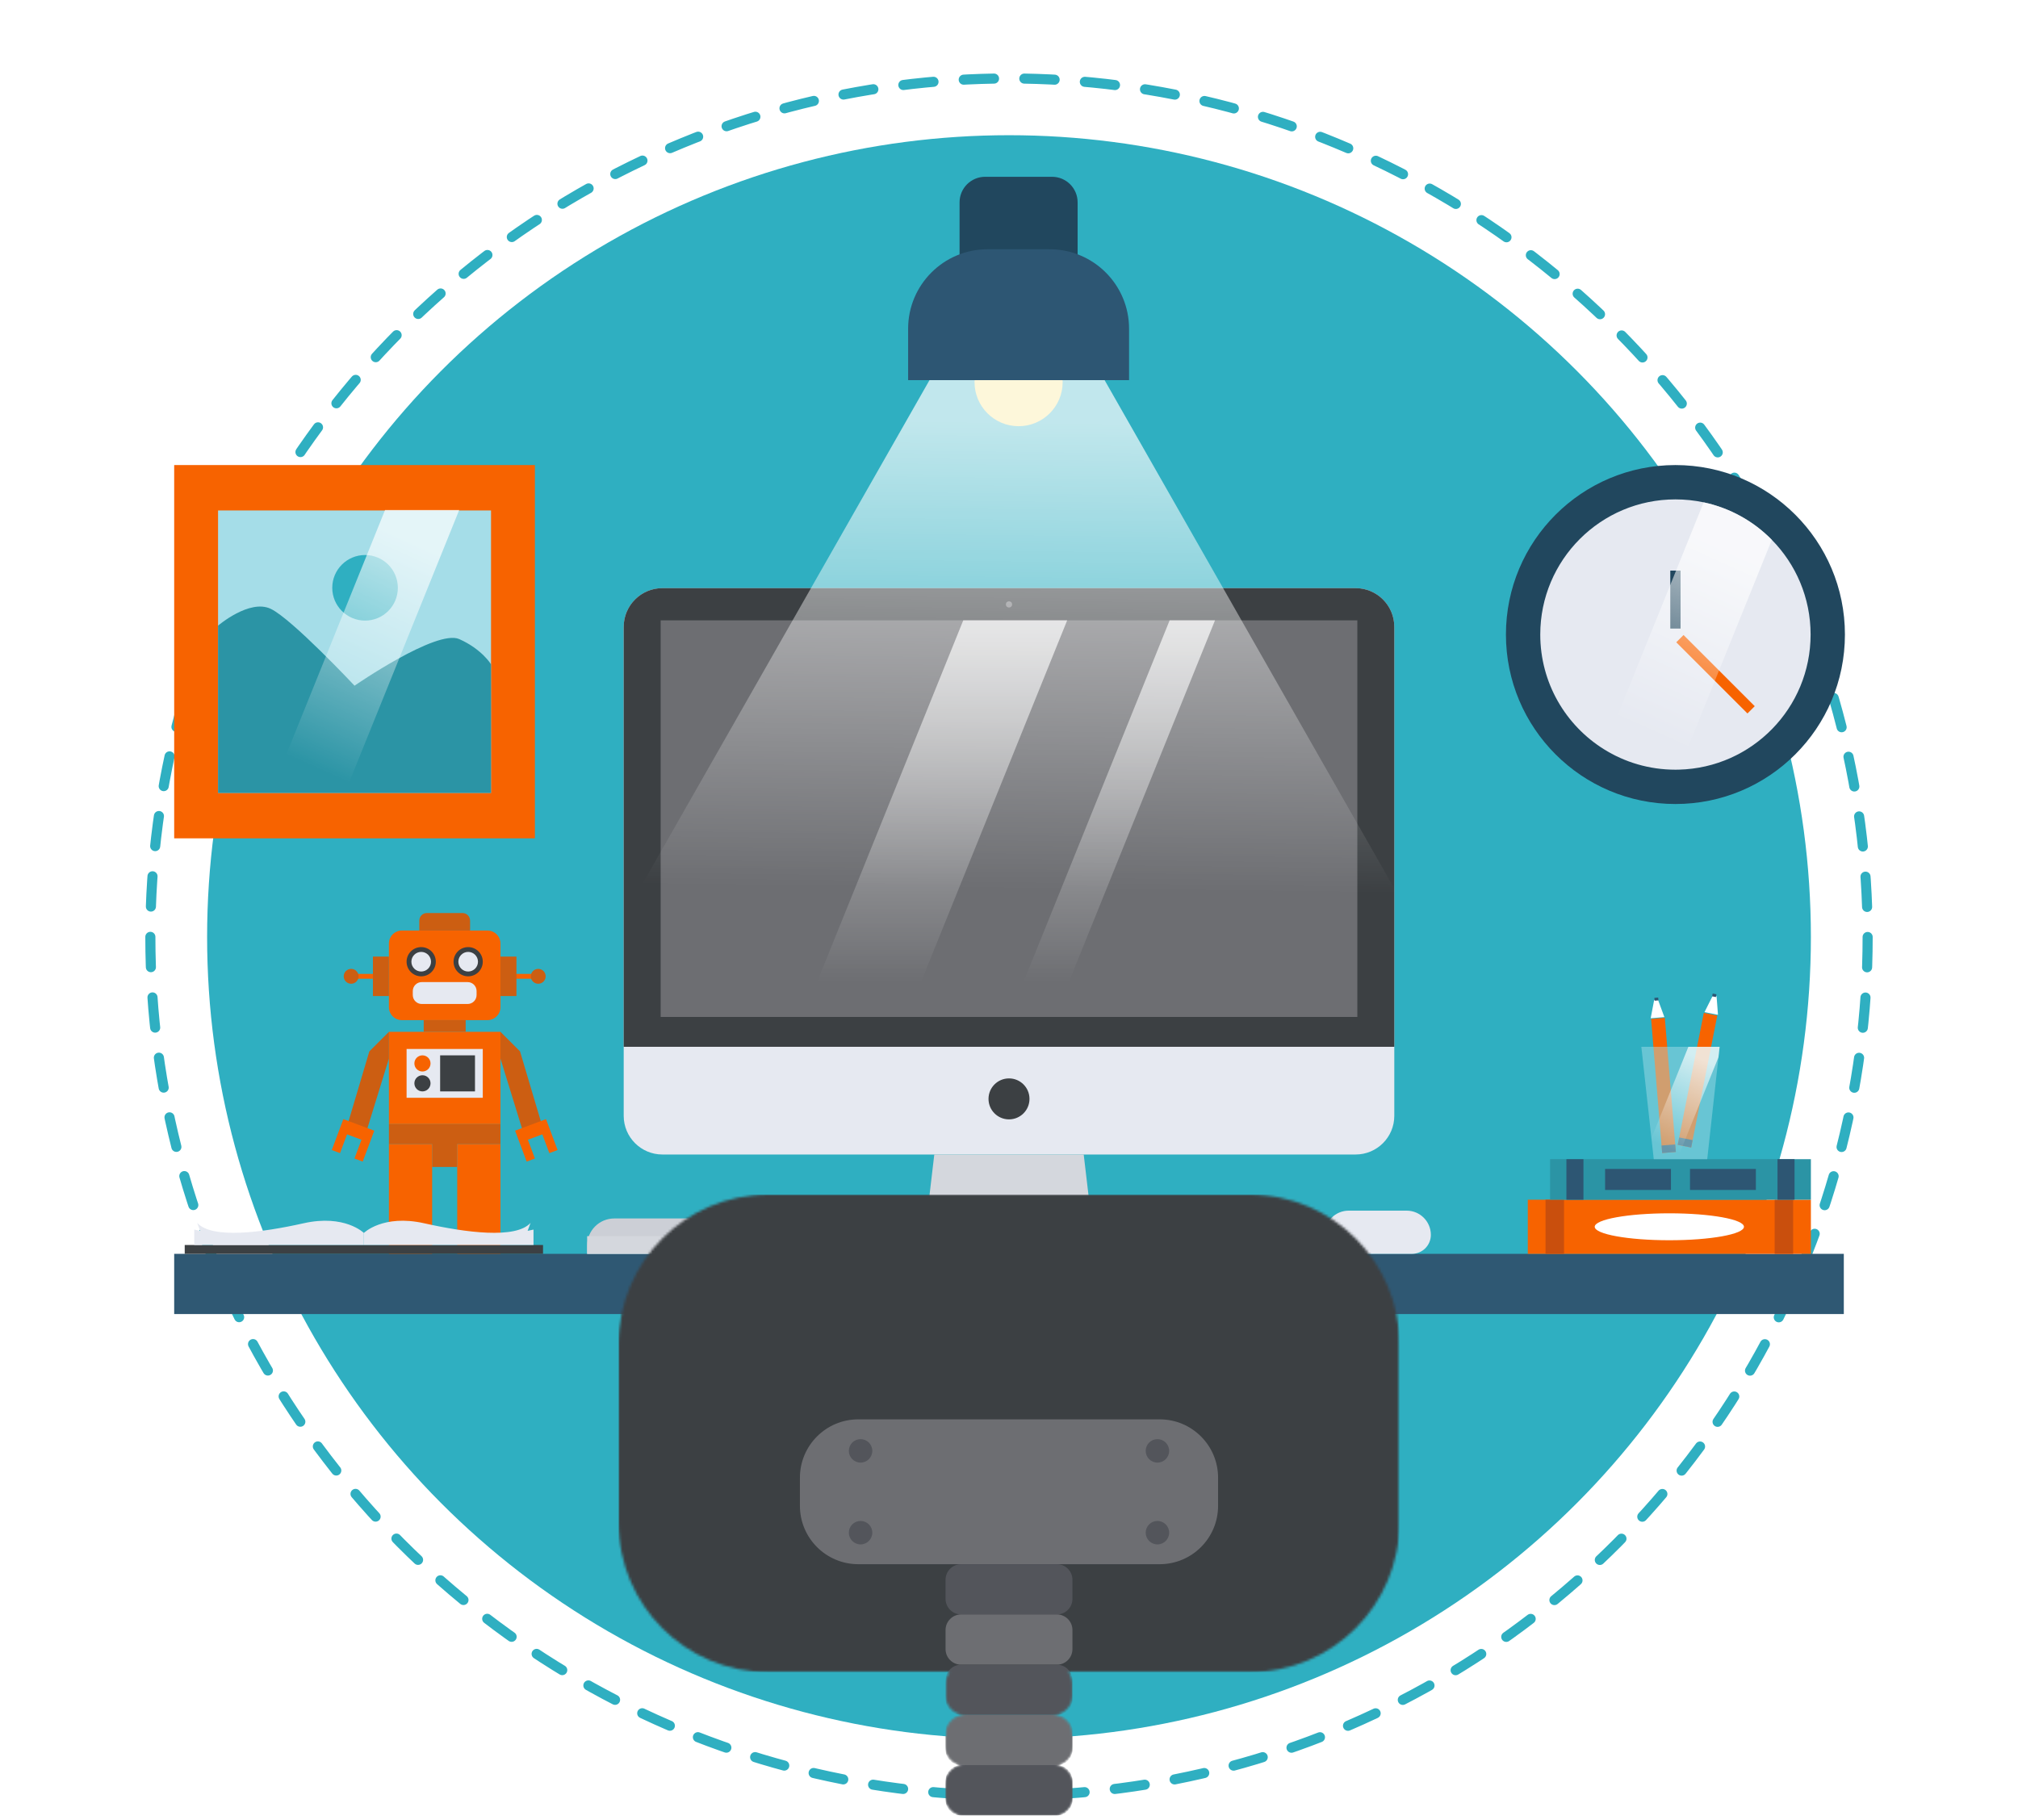 <svg xml:space="preserve" style="max-height: 500px" viewBox="0 0 800 721.6" y="0px" x="0px" xmlns:xlink="http://www.w3.org/1999/xlink" xmlns="http://www.w3.org/2000/svg" version="1.1" width="800" height="721.6">
<g id="Background">
	<rect height="800" width="800" style="fill:#FFFFFF;"/>
</g>
<g id="Designed_by_freepik">
	<g>
		<g>
			<path d="M278.409,769.665v-0.281c-0.38,0.434-0.754,0.79-1.124,1.061c-0.369,0.275-0.77,0.481-1.202,0.622&#10;&#9;&#9;&#9;&#9;c-0.431,0.145-0.902,0.213-1.413,0.213c-0.677,0-1.304-0.143-1.88-0.428c-0.576-0.288-1.075-0.696-1.496-1.229&#10;&#9;&#9;&#9;&#9;c-0.422-0.53-0.741-1.154-0.958-1.874c-0.217-0.718-0.326-1.495-0.326-2.33c0-1.768,0.432-3.146,1.295-4.134&#10;&#9;&#9;&#9;&#9;c0.863-0.986,1.999-1.48,3.408-1.48c0.814,0,1.501,0.141,2.06,0.42c0.56,0.279,1.105,0.711,1.637,1.288v-4.172&#10;&#9;&#9;&#9;&#9;c0-0.581,0.115-1.018,0.347-1.316c0.23-0.296,0.56-0.445,0.989-0.445c0.428,0,0.757,0.136,0.989,0.409&#10;&#9;&#9;&#9;&#9;c0.232,0.275,0.347,0.675,0.347,1.208v12.47c0,0.539-0.123,0.941-0.373,1.212c-0.249,0.268-0.569,0.403-0.963,0.403&#10;&#9;&#9;&#9;&#9;c-0.387,0-0.706-0.138-0.958-0.417C278.535,770.581,278.409,770.183,278.409,769.665z M272.847,765.512&#10;&#9;&#9;&#9;&#9;c0,0.767,0.119,1.418,0.357,1.957c0.238,0.539,0.564,0.944,0.979,1.216c0.415,0.273,0.867,0.411,1.357,0.411&#10;&#9;&#9;&#9;&#9;c0.497,0,0.951-0.13,1.362-0.39c0.411-0.258,0.739-0.656,0.983-1.19c0.245-0.534,0.367-1.206,0.367-2.004&#10;&#9;&#9;&#9;&#9;c0-0.754-0.122-1.401-0.367-1.945c-0.245-0.541-0.576-0.954-0.994-1.242c-0.418-0.285-0.875-0.428-1.372-0.428&#10;&#9;&#9;&#9;&#9;c-0.518,0-0.98,0.147-1.388,0.439c-0.407,0.294-0.723,0.713-0.947,1.263C272.959,764.149,272.847,764.786,272.847,765.512z" style="fill:#2FAFC1;"/>
			<path d="M290.877,766.228h-5.53c0.007,0.641,0.136,1.208,0.389,1.697c0.251,0.49,0.587,0.861,1.004,1.107&#10;&#9;&#9;&#9;&#9;c0.418,0.249,0.879,0.373,1.383,0.373c0.338,0,0.647-0.038,0.927-0.117c0.28-0.081,0.551-0.204,0.814-0.375&#10;&#9;&#9;&#9;&#9;c0.263-0.168,0.504-0.349,0.725-0.543c0.22-0.194,0.506-0.458,0.859-0.788c0.145-0.124,0.352-0.188,0.622-0.188&#10;&#9;&#9;&#9;&#9;c0.29,0,0.524,0.081,0.703,0.241c0.18,0.16,0.27,0.381,0.27,0.673c0,0.255-0.101,0.552-0.3,0.895&#10;&#9;&#9;&#9;&#9;c-0.202,0.343-0.504,0.671-0.907,0.984c-0.405,0.315-0.911,0.575-1.523,0.782c-0.61,0.209-1.313,0.311-2.107,0.311&#10;&#9;&#9;&#9;&#9;c-1.815,0-3.228-0.518-4.236-1.553c-1.008-1.035-1.512-2.441-1.512-4.215c0-0.837,0.124-1.612,0.372-2.326&#10;&#9;&#9;&#9;&#9;c0.249-0.716,0.612-1.327,1.087-1.838c0.477-0.511,1.063-0.903,1.761-1.176c0.697-0.273,1.471-0.409,2.32-0.409&#10;&#9;&#9;&#9;&#9;c1.104,0,2.052,0.232,2.841,0.699c0.792,0.466,1.384,1.069,1.777,1.806c0.392,0.739,0.59,1.493,0.59,2.258&#10;&#9;&#9;&#9;&#9;c0,0.714-0.204,1.173-0.611,1.384C292.19,766.121,291.616,766.228,290.877,766.228z M285.347,764.622h5.127&#10;&#9;&#9;&#9;&#9;c-0.068-0.967-0.331-1.691-0.782-2.17c-0.453-0.481-1.047-0.72-1.786-0.72c-0.704,0-1.283,0.243-1.735,0.728&#10;&#9;&#9;&#9;&#9;C285.718,762.948,285.444,763.668,285.347,764.622z" style="fill:#2FAFC1;"/>
			<path d="M303.76,767.582c0,0.779-0.189,1.448-0.57,2.004c-0.379,0.556-0.94,0.977-1.683,1.265&#10;&#9;&#9;&#9;&#9;c-0.742,0.285-1.645,0.428-2.708,0.428c-1.015,0-1.885-0.156-2.61-0.466c-0.725-0.309-1.26-0.698-1.605-1.163&#10;&#9;&#9;&#9;&#9;c-0.346-0.469-0.518-0.935-0.518-1.406c0-0.311,0.11-0.575,0.332-0.797c0.22-0.219,0.5-0.33,0.839-0.33&#10;&#9;&#9;&#9;&#9;c0.296,0,0.523,0.072,0.683,0.217c0.159,0.145,0.311,0.349,0.455,0.609c0.29,0.507,0.638,0.88,1.042,1.131&#10;&#9;&#9;&#9;&#9;c0.404,0.247,0.954,0.373,1.652,0.373c0.566,0,1.03-0.128,1.393-0.379c0.362-0.253,0.543-0.541,0.543-0.865&#10;&#9;&#9;&#9;&#9;c0-0.498-0.187-0.858-0.564-1.086c-0.376-0.228-0.996-0.447-1.859-0.654c-0.973-0.241-1.766-0.496-2.377-0.763&#10;&#9;&#9;&#9;&#9;c-0.611-0.264-1.099-0.615-1.465-1.05c-0.366-0.435-0.549-0.971-0.549-1.606c0-0.564,0.169-1.101,0.507-1.606&#10;&#9;&#9;&#9;&#9;c0.339-0.503,0.837-0.905,1.498-1.205c0.658-0.3,1.454-0.451,2.386-0.451c0.732,0,1.39,0.077,1.973,0.23&#10;&#9;&#9;&#9;&#9;c0.584,0.149,1.072,0.356,1.461,0.611c0.39,0.253,0.687,0.537,0.89,0.848c0.203,0.311,0.305,0.613,0.305,0.912&#10;&#9;&#9;&#9;&#9;c0,0.324-0.109,0.59-0.325,0.799c-0.217,0.204-0.526,0.311-0.928,0.311c-0.29,0-0.537-0.083-0.74-0.251&#10;&#9;&#9;&#9;&#9;c-0.203-0.164-0.437-0.413-0.699-0.743c-0.214-0.277-0.465-0.498-0.756-0.664c-0.29-0.166-0.684-0.247-1.181-0.247&#10;&#9;&#9;&#9;&#9;c-0.511,0-0.935,0.107-1.273,0.326c-0.338,0.217-0.508,0.488-0.508,0.812c0,0.298,0.124,0.541,0.372,0.73&#10;&#9;&#9;&#9;&#9;c0.249,0.192,0.584,0.349,1.006,0.473c0.421,0.124,1,0.275,1.74,0.454c0.876,0.215,1.592,0.471,2.148,0.767&#10;&#9;&#9;&#9;&#9;c0.555,0.296,0.976,0.647,1.264,1.052C303.617,766.605,303.76,767.065,303.76,767.582z" style="fill:#2FAFC1;"/>
			<path d="M306.648,758.469c-0.394,0-0.73-0.121-1.01-0.362c-0.279-0.241-0.42-0.584-0.42-1.026&#10;&#9;&#9;&#9;&#9;c0-0.4,0.143-0.728,0.43-0.988c0.286-0.26,0.62-0.39,0.999-0.39c0.366,0,0.691,0.117,0.973,0.354&#10;&#9;&#9;&#9;&#9;c0.283,0.234,0.425,0.575,0.425,1.025c0,0.437-0.139,0.775-0.415,1.02C307.356,758.346,307.028,758.469,306.648,758.469z&#10;&#9;&#9;&#9;&#9; M308.047,761.389v8.172c0,0.567-0.135,0.995-0.404,1.284c-0.27,0.29-0.611,0.435-1.025,0.435c-0.415,0-0.751-0.147-1.01-0.445&#10;&#9;&#9;&#9;&#9;c-0.259-0.296-0.388-0.722-0.388-1.274v-8.089c0-0.558,0.129-0.98,0.388-1.263c0.259-0.283,0.595-0.426,1.01-0.426&#10;&#9;&#9;&#9;&#9;c0.415,0,0.755,0.143,1.025,0.426C307.912,760.492,308.047,760.886,308.047,761.389z" style="fill:#2FAFC1;"/>
			<path d="M320.433,761.856v8.212c0,0.939-0.101,1.748-0.302,2.426c-0.199,0.675-0.52,1.235-0.963,1.676&#10;&#9;&#9;&#9;&#9;c-0.442,0.441-1.02,0.771-1.734,0.984c-0.715,0.215-1.604,0.322-2.667,0.322c-0.973,0-1.843-0.136-2.61-0.409&#10;&#9;&#9;&#9;&#9;c-0.766-0.275-1.355-0.626-1.771-1.056c-0.414-0.432-0.622-0.875-0.622-1.331c0-0.345,0.118-0.628,0.353-0.843&#10;&#9;&#9;&#9;&#9;c0.234-0.219,0.518-0.328,0.849-0.328c0.414,0,0.777,0.183,1.088,0.549c0.151,0.185,0.308,0.375,0.471,0.564&#10;&#9;&#9;&#9;&#9;c0.162,0.192,0.343,0.354,0.539,0.488c0.197,0.134,0.433,0.234,0.709,0.3c0.276,0.064,0.595,0.098,0.953,0.098&#10;&#9;&#9;&#9;&#9;c0.732,0,1.3-0.102,1.704-0.307c0.404-0.202,0.687-0.488,0.849-0.854c0.162-0.364,0.257-0.756,0.285-1.176&#10;&#9;&#9;&#9;&#9;c0.028-0.417,0.048-1.088,0.062-2.015c-0.435,0.609-0.936,1.071-1.507,1.389c-0.569,0.317-1.248,0.477-2.034,0.477&#10;&#9;&#9;&#9;&#9;c-0.946,0-1.773-0.243-2.481-0.726c-0.707-0.483-1.251-1.159-1.63-2.03c-0.38-0.871-0.569-1.874-0.569-3.014&#10;&#9;&#9;&#9;&#9;c0-0.848,0.115-1.616,0.346-2.298c0.232-0.686,0.562-1.261,0.989-1.732c0.428-0.469,0.922-0.822,1.481-1.061&#10;&#9;&#9;&#9;&#9;c0.559-0.238,1.173-0.358,1.844-0.358c0.8,0,1.495,0.156,2.082,0.46c0.586,0.309,1.133,0.79,1.636,1.446v-0.383&#10;&#9;&#9;&#9;&#9;c0-0.49,0.12-0.869,0.362-1.139c0.242-0.268,0.553-0.405,0.933-0.405c0.545,0,0.907,0.179,1.087,0.534&#10;&#9;&#9;&#9;&#9;C320.343,760.673,320.433,761.187,320.433,761.856z M312.241,765.44c0,1.146,0.25,2.013,0.75,2.598&#10;&#9;&#9;&#9;&#9;c0.501,0.588,1.148,0.882,1.942,0.882c0.469,0,0.913-0.128,1.33-0.379c0.419-0.251,0.758-0.633,1.021-1.139&#10;&#9;&#9;&#9;&#9;c0.261-0.507,0.393-1.122,0.393-1.849c0-1.152-0.254-2.051-0.761-2.692c-0.508-0.641-1.176-0.963-2.005-0.963&#10;&#9;&#9;&#9;&#9;c-0.808,0-1.455,0.307-1.941,0.922C312.483,763.434,312.241,764.307,312.241,765.44z" style="fill:#2FAFC1;"/>
			<path d="M324.926,761.349v0.341c0.496-0.656,1.04-1.137,1.631-1.444c0.591-0.307,1.268-0.462,2.035-0.462&#10;&#9;&#9;&#9;&#9;c0.746,0,1.412,0.164,1.999,0.488c0.586,0.326,1.026,0.784,1.315,1.376c0.187,0.347,0.308,0.72,0.363,1.12&#10;&#9;&#9;&#9;&#9;c0.055,0.4,0.084,0.912,0.084,1.534v5.26c0,0.567-0.13,0.995-0.389,1.284c-0.259,0.29-0.595,0.435-1.01,0.435&#10;&#9;&#9;&#9;&#9;c-0.422,0-0.763-0.147-1.025-0.445c-0.263-0.296-0.393-0.722-0.393-1.274v-4.713c0-0.931-0.13-1.644-0.389-2.138&#10;&#9;&#9;&#9;&#9;c-0.259-0.492-0.775-0.741-1.549-0.741c-0.503,0-0.963,0.151-1.377,0.452c-0.414,0.3-0.718,0.713-0.911,1.237&#10;&#9;&#9;&#9;&#9;c-0.138,0.422-0.207,1.208-0.207,2.362v3.542c0,0.573-0.133,1.003-0.398,1.291c-0.266,0.285-0.609,0.428-1.03,0.428&#10;&#9;&#9;&#9;&#9;c-0.408,0-0.742-0.147-1.005-0.445c-0.262-0.296-0.393-0.722-0.393-1.274v-8.172c0-0.539,0.117-0.941,0.352-1.208&#10;&#9;&#9;&#9;&#9;c0.235-0.264,0.556-0.398,0.963-0.398c0.249,0,0.474,0.06,0.675,0.177c0.199,0.119,0.36,0.294,0.481,0.528&#10;&#9;&#9;&#9;&#9;C324.866,760.722,324.926,761.01,324.926,761.349z" style="fill:#2FAFC1;"/>
			<path d="M342.127,766.228h-5.53c0.008,0.641,0.136,1.208,0.389,1.697c0.252,0.49,0.586,0.861,1.005,1.107&#10;&#9;&#9;&#9;&#9;c0.416,0.249,0.878,0.373,1.382,0.373c0.339,0,0.647-0.038,0.928-0.117c0.279-0.081,0.549-0.204,0.813-0.375&#10;&#9;&#9;&#9;&#9;c0.261-0.168,0.503-0.349,0.725-0.543c0.22-0.194,0.506-0.458,0.859-0.788c0.145-0.124,0.352-0.188,0.621-0.188&#10;&#9;&#9;&#9;&#9;c0.29,0,0.525,0.081,0.704,0.241c0.179,0.16,0.269,0.381,0.269,0.673c0,0.255-0.099,0.552-0.3,0.895&#10;&#9;&#9;&#9;&#9;c-0.201,0.343-0.503,0.671-0.907,0.984c-0.404,0.315-0.91,0.575-1.522,0.782c-0.611,0.209-1.314,0.311-2.108,0.311&#10;&#9;&#9;&#9;&#9;c-1.815,0-3.227-0.518-4.236-1.553c-1.007-1.035-1.512-2.441-1.512-4.215c0-0.837,0.125-1.612,0.373-2.326&#10;&#9;&#9;&#9;&#9;c0.249-0.716,0.612-1.327,1.088-1.838c0.476-0.511,1.063-0.903,1.76-1.176c0.697-0.273,1.471-0.409,2.32-0.409&#10;&#9;&#9;&#9;&#9;c1.104,0,2.051,0.232,2.842,0.699c0.791,0.466,1.383,1.069,1.777,1.806c0.393,0.739,0.59,1.493,0.59,2.258&#10;&#9;&#9;&#9;&#9;c0,0.714-0.203,1.173-0.611,1.384C343.44,766.121,342.867,766.228,342.127,766.228z M336.597,764.622h5.126&#10;&#9;&#9;&#9;&#9;c-0.069-0.967-0.33-1.691-0.782-2.17c-0.452-0.481-1.048-0.72-1.786-0.72c-0.705,0-1.284,0.243-1.736,0.728&#10;&#9;&#9;&#9;&#9;C336.967,762.948,336.694,763.668,336.597,764.622z" style="fill:#2FAFC1;"/>
			<path d="M353.653,769.665v-0.281c-0.38,0.434-0.754,0.79-1.123,1.061c-0.37,0.275-0.769,0.481-1.201,0.622&#10;&#9;&#9;&#9;&#9;c-0.431,0.145-0.902,0.213-1.413,0.213c-0.678,0-1.304-0.143-1.88-0.428c-0.577-0.288-1.076-0.696-1.497-1.229&#10;&#9;&#9;&#9;&#9;c-0.422-0.53-0.741-1.154-0.958-1.874c-0.218-0.718-0.326-1.495-0.326-2.33c0-1.768,0.431-3.146,1.294-4.134&#10;&#9;&#9;&#9;&#9;c0.863-0.986,1.999-1.48,3.408-1.48c0.815,0,1.502,0.141,2.061,0.42c0.559,0.279,1.105,0.711,1.636,1.288v-4.172&#10;&#9;&#9;&#9;&#9;c0-0.581,0.116-1.018,0.348-1.316c0.231-0.296,0.561-0.445,0.989-0.445c0.428,0,0.757,0.136,0.989,0.409&#10;&#9;&#9;&#9;&#9;c0.231,0.275,0.347,0.675,0.347,1.208v12.47c0,0.539-0.124,0.941-0.373,1.212c-0.249,0.268-0.569,0.403-0.963,0.403&#10;&#9;&#9;&#9;&#9;c-0.387,0-0.706-0.138-0.958-0.417C353.779,770.581,353.653,770.183,353.653,769.665z M348.092,765.512&#10;&#9;&#9;&#9;&#9;c0,0.767,0.118,1.418,0.357,1.957c0.238,0.539,0.564,0.944,0.98,1.216c0.414,0.273,0.866,0.411,1.356,0.411&#10;&#9;&#9;&#9;&#9;c0.498,0,0.952-0.13,1.362-0.39c0.411-0.258,0.74-0.656,0.984-1.19c0.246-0.534,0.368-1.206,0.368-2.004&#10;&#9;&#9;&#9;&#9;c0-0.754-0.122-1.401-0.368-1.945c-0.244-0.541-0.576-0.954-0.994-1.242c-0.419-0.285-0.875-0.428-1.373-0.428&#10;&#9;&#9;&#9;&#9;c-0.517,0-0.98,0.147-1.388,0.439c-0.407,0.294-0.723,0.713-0.948,1.263C348.203,764.149,348.092,764.786,348.092,765.512z" style="fill:#2FAFC1;"/>
			<path d="M365.209,757.196v4.317c0.531-0.552,1.073-0.975,1.626-1.267c0.552-0.294,1.236-0.441,2.051-0.441&#10;&#9;&#9;&#9;&#9;c0.939,0,1.762,0.224,2.471,0.667c0.706,0.447,1.255,1.093,1.646,1.938c0.39,0.846,0.586,1.849,0.586,3.009&#10;&#9;&#9;&#9;&#9;c0,0.856-0.109,1.64-0.326,2.355c-0.218,0.716-0.534,1.335-0.948,1.859c-0.415,0.524-0.917,0.931-1.507,1.218&#10;&#9;&#9;&#9;&#9;c-0.591,0.285-1.242,0.428-1.953,0.428c-0.435,0-0.845-0.051-1.227-0.156c-0.384-0.102-0.71-0.238-0.979-0.409&#10;&#9;&#9;&#9;&#9;c-0.268-0.168-0.498-0.343-0.688-0.522c-0.19-0.179-0.441-0.449-0.751-0.809v0.281c0,0.53-0.128,0.933-0.383,1.207&#10;&#9;&#9;&#9;&#9;c-0.254,0.273-0.579,0.407-0.973,0.407c-0.4,0-0.72-0.134-0.958-0.407c-0.238-0.275-0.357-0.677-0.357-1.207v-12.346&#10;&#9;&#9;&#9;&#9;c0-0.573,0.115-1.007,0.346-1.299c0.232-0.294,0.555-0.441,0.969-0.441c0.436,0,0.77,0.141,1.005,0.42&#10;&#9;&#9;&#9;&#9;C365.092,756.28,365.209,756.676,365.209,757.196z M365.344,765.595c0,1.124,0.257,1.989,0.771,2.592&#10;&#9;&#9;&#9;&#9;c0.514,0.605,1.19,0.909,2.025,0.909c0.711,0,1.324-0.309,1.838-0.928c0.514-0.618,0.771-1.504,0.771-2.656&#10;&#9;&#9;&#9;&#9;c0-0.745-0.106-1.389-0.32-1.927c-0.215-0.539-0.518-0.954-0.911-1.248c-0.394-0.292-0.853-0.439-1.378-0.439&#10;&#9;&#9;&#9;&#9;c-0.538,0-1.019,0.147-1.44,0.439c-0.421,0.294-0.752,0.718-0.995,1.274C365.465,764.166,365.344,764.829,365.344,765.595z" style="fill:#2FAFC1;"/>
			<path d="M377.254,771.633l0.259-0.633l-3.48-8.762c-0.214-0.503-0.322-0.871-0.322-1.099&#10;&#9;&#9;&#9;&#9;c0-0.241,0.063-0.464,0.187-0.671c0.125-0.209,0.295-0.375,0.512-0.498c0.218-0.126,0.444-0.187,0.679-0.187&#10;&#9;&#9;&#9;&#9;c0.407,0,0.714,0.13,0.922,0.39c0.208,0.258,0.39,0.628,0.548,1.112l2.393,6.96l2.268-6.472c0.179-0.524,0.341-0.935,0.487-1.233&#10;&#9;&#9;&#9;&#9;c0.145-0.296,0.298-0.496,0.46-0.599c0.162-0.104,0.392-0.158,0.689-0.158c0.215,0,0.419,0.057,0.616,0.172&#10;&#9;&#9;&#9;&#9;c0.197,0.113,0.348,0.266,0.455,0.46c0.107,0.194,0.161,0.396,0.161,0.611c-0.029,0.13-0.072,0.318-0.135,0.56&#10;&#9;&#9;&#9;&#9;c-0.063,0.241-0.138,0.488-0.227,0.735l-3.687,9.652c-0.318,0.85-0.629,1.514-0.933,1.998c-0.304,0.484-0.705,0.856-1.206,1.114&#10;&#9;&#9;&#9;&#9;c-0.501,0.26-1.176,0.39-2.025,0.39c-0.828,0-1.45-0.089-1.863-0.268c-0.416-0.181-0.622-0.509-0.622-0.986&#10;&#9;&#9;&#9;&#9;c0-0.324,0.098-0.575,0.296-0.75c0.196-0.177,0.488-0.266,0.874-0.266c0.152,0,0.301,0.021,0.446,0.064&#10;&#9;&#9;&#9;&#9;c0.18,0.041,0.335,0.062,0.465,0.062c0.324,0,0.58-0.047,0.767-0.145c0.186-0.096,0.353-0.264,0.502-0.503&#10;&#9;&#9;&#9;&#9;C376.889,772.447,377.061,772.095,377.254,771.633z" style="fill:#2FAFC1;"/>
		</g>
		<g>
			<path d="M418.213,760.028h0.675v-0.848c0-0.888,0.109-1.589,0.334-2.113&#10;&#9;&#9;&#9;&#9;c0.221-0.522,0.605-0.901,1.142-1.139c0.535-0.236,1.267-0.356,2.198-0.356c1.657,0,2.479,0.4,2.479,1.214&#10;&#9;&#9;&#9;&#9;c0,0.26-0.087,0.486-0.262,0.671c-0.168,0.185-0.375,0.279-0.609,0.279c-0.109,0-0.303-0.019-0.575-0.064&#10;&#9;&#9;&#9;&#9;c-0.258-0.036-0.492-0.062-0.679-0.062c-0.509,0-0.835,0.153-0.986,0.454c-0.138,0.3-0.213,0.728-0.213,1.291v0.673h0.69&#10;&#9;&#9;&#9;&#9;c1.08,0,1.614,0.324,1.614,0.978c0,0.456-0.138,0.752-0.428,0.877c-0.285,0.124-0.679,0.185-1.186,0.185h-0.69v7.492&#10;&#9;&#9;&#9;&#9;c0,0.558-0.132,0.982-0.403,1.274c-0.264,0.298-0.605,0.443-1.029,0.443c-0.4,0-0.73-0.145-1.001-0.443&#10;&#9;&#9;&#9;&#9;c-0.266-0.292-0.396-0.716-0.396-1.274v-7.492h-0.78c-0.424,0-0.743-0.092-0.973-0.285c-0.228-0.185-0.343-0.434-0.343-0.739&#10;&#9;&#9;&#9;&#9;C416.793,760.365,417.266,760.028,418.213,760.028" style="fill:#2FAFC1;"/>
			<path d="M427.471,767.197v2.364c0,0.571-0.145,1.003-0.409,1.286c-0.268,0.29-0.609,0.43-1.022,0.43&#10;&#9;&#9;&#9;&#9;c-0.415,0-0.75-0.143-1.01-0.437c-0.258-0.287-0.394-0.716-0.394-1.28v-7.876c0-1.272,0.458-1.906,1.376-1.906&#10;&#9;&#9;&#9;&#9;c0.473,0,0.809,0.147,1.018,0.445c0.207,0.298,0.322,0.735,0.345,1.316c0.336-0.581,0.681-1.018,1.035-1.316&#10;&#9;&#9;&#9;&#9;c0.362-0.298,0.831-0.445,1.427-0.445c0.598,0,1.169,0.147,1.729,0.445c0.562,0.298,0.841,0.694,0.841,1.182&#10;&#9;&#9;&#9;&#9;c0,0.343-0.121,0.632-0.356,0.852c-0.241,0.228-0.496,0.341-0.771,0.341c-0.109,0-0.36-0.068-0.754-0.196&#10;&#9;&#9;&#9;&#9;c-0.398-0.123-0.752-0.19-1.05-0.19c-0.415,0-0.756,0.113-1.016,0.326c-0.264,0.224-0.471,0.541-0.615,0.967&#10;&#9;&#9;&#9;&#9;c-0.141,0.43-0.239,0.944-0.298,1.531C427.495,765.627,427.471,766.349,427.471,767.197" style="fill:#2FAFC1;"/>
			<path d="M440.469,766.224h-5.533c0.011,0.641,0.136,1.212,0.388,1.7c0.256,0.488,0.588,0.858,1.007,1.109&#10;&#9;&#9;&#9;&#9;c0.42,0.247,0.877,0.371,1.384,0.371c0.339,0,0.645-0.036,0.926-0.122c0.277-0.077,0.549-0.202,0.811-0.373&#10;&#9;&#9;&#9;&#9;c0.264-0.166,0.503-0.347,0.724-0.545c0.222-0.19,0.509-0.454,0.863-0.784c0.147-0.124,0.354-0.19,0.62-0.19&#10;&#9;&#9;&#9;&#9;c0.292,0,0.524,0.081,0.707,0.243c0.181,0.16,0.266,0.381,0.266,0.673c0,0.256-0.098,0.554-0.292,0.892&#10;&#9;&#9;&#9;&#9;c-0.204,0.347-0.505,0.673-0.911,0.988c-0.409,0.311-0.916,0.575-1.525,0.779c-0.609,0.206-1.314,0.311-2.106,0.311&#10;&#9;&#9;&#9;&#9;c-1.821,0-3.231-0.515-4.238-1.55c-1.007-1.037-1.516-2.445-1.516-4.217c0-0.837,0.128-1.612,0.379-2.328&#10;&#9;&#9;&#9;&#9;c0.245-0.718,0.607-1.327,1.088-1.84c0.475-0.513,1.059-0.903,1.759-1.176c0.694-0.273,1.467-0.409,2.319-0.409&#10;&#9;&#9;&#9;&#9;c1.103,0,2.051,0.234,2.843,0.705c0.788,0.46,1.389,1.065,1.776,1.804c0.394,0.741,0.59,1.491,0.59,2.262&#10;&#9;&#9;&#9;&#9;c0,0.707-0.205,1.167-0.611,1.38C441.781,766.119,441.208,766.224,440.469,766.224 M434.936,764.616h5.126&#10;&#9;&#9;&#9;&#9;c-0.068-0.965-0.324-1.689-0.777-2.166c-0.456-0.481-1.046-0.72-1.789-0.72c-0.705,0-1.284,0.241-1.736,0.731&#10;&#9;&#9;&#9;&#9;C435.309,762.946,435.032,763.664,434.936,764.616" style="fill:#2FAFC1;"/>
			<path d="M452.232,766.224h-5.531c0.006,0.641,0.136,1.212,0.385,1.7c0.253,0.488,0.588,0.858,1.005,1.109&#10;&#9;&#9;&#9;&#9;c0.417,0.247,0.878,0.371,1.386,0.371c0.334,0,0.645-0.036,0.92-0.122c0.283-0.077,0.552-0.202,0.818-0.373&#10;&#9;&#9;&#9;&#9;c0.264-0.166,0.503-0.347,0.724-0.545c0.217-0.19,0.507-0.454,0.86-0.784c0.147-0.124,0.356-0.19,0.62-0.19&#10;&#9;&#9;&#9;&#9;c0.292,0,0.526,0.081,0.709,0.243c0.179,0.16,0.262,0.381,0.262,0.673c0,0.256-0.096,0.554-0.298,0.892&#10;&#9;&#9;&#9;&#9;c-0.194,0.347-0.496,0.673-0.905,0.988c-0.405,0.311-0.916,0.575-1.523,0.779c-0.607,0.206-1.316,0.311-2.109,0.311&#10;&#9;&#9;&#9;&#9;c-1.819,0-3.227-0.515-4.238-1.55c-1.007-1.037-1.514-2.445-1.514-4.217c0-0.837,0.126-1.612,0.379-2.328&#10;&#9;&#9;&#9;&#9;c0.247-0.718,0.609-1.327,1.086-1.84c0.475-0.513,1.061-0.903,1.759-1.176c0.696-0.273,1.474-0.409,2.321-0.409&#10;&#9;&#9;&#9;&#9;c1.101,0,2.049,0.234,2.849,0.705c0.786,0.46,1.38,1.065,1.768,1.804c0.392,0.741,0.594,1.491,0.594,2.262&#10;&#9;&#9;&#9;&#9;c0,0.707-0.209,1.167-0.611,1.38C453.541,766.119,452.968,766.224,452.232,766.224 M446.701,764.616h5.126&#10;&#9;&#9;&#9;&#9;c-0.07-0.965-0.332-1.689-0.779-2.166c-0.46-0.481-1.05-0.72-1.791-0.72c-0.705,0-1.282,0.241-1.738,0.731&#10;&#9;&#9;&#9;&#9;C447.069,762.946,446.792,763.664,446.701,764.616" style="fill:#2FAFC1;"/>
			<path d="M458.425,761.37v0.339c0.53-0.656,1.084-1.137,1.663-1.444c0.564-0.311,1.218-0.466,1.942-0.466&#10;&#9;&#9;&#9;&#9;c0.867,0,1.674,0.228,2.407,0.673c0.733,0.451,1.308,1.107,1.733,1.97c0.424,0.867,0.639,1.887,0.639,3.069&#10;&#9;&#9;&#9;&#9;c0,0.867-0.124,1.67-0.366,2.4c-0.245,0.728-0.586,1.338-1.014,1.832c-0.428,0.49-0.933,0.873-1.514,1.139&#10;&#9;&#9;&#9;&#9;c-0.592,0.264-1.212,0.396-1.885,0.396c-0.805,0-1.487-0.162-2.034-0.488c-0.547-0.318-1.071-0.799-1.572-1.423v4.245&#10;&#9;&#9;&#9;&#9;c0,1.237-0.454,1.863-1.357,1.863c-0.535,0-0.882-0.16-1.059-0.479c-0.166-0.326-0.256-0.788-0.256-1.408v-12.206&#10;&#9;&#9;&#9;&#9;c0-0.539,0.117-0.937,0.349-1.208c0.234-0.26,0.558-0.396,0.965-0.396c0.402,0,0.726,0.136,0.977,0.407&#10;&#9;&#9;&#9;&#9;C458.301,760.463,458.425,760.852,458.425,761.37 M463.969,765.478c0-0.748-0.115-1.389-0.343-1.923&#10;&#9;&#9;&#9;&#9;c-0.228-0.537-0.543-0.946-0.944-1.229c-0.4-0.288-0.854-0.432-1.344-0.432c-0.779,0-1.438,0.309-1.972,0.92&#10;&#9;&#9;&#9;&#9;c-0.537,0.618-0.807,1.521-0.807,2.718c0,1.12,0.266,2,0.803,2.624c0.53,0.626,1.184,0.937,1.976,0.937&#10;&#9;&#9;&#9;&#9;c0.466,0,0.905-0.138,1.306-0.407c0.405-0.275,0.724-0.684,0.963-1.229C463.847,766.909,463.969,766.249,463.969,765.478" style="fill:#2FAFC1;"/>
			<path d="M469.657,758.463c-0.396,0-0.73-0.126-1.007-0.366c-0.283-0.243-0.422-0.579-0.422-1.02&#10;&#9;&#9;&#9;&#9;c0-0.403,0.143-0.73,0.432-0.992c0.285-0.255,0.618-0.388,0.997-0.388c0.371,0,0.692,0.115,0.973,0.347&#10;&#9;&#9;&#9;&#9;c0.283,0.239,0.426,0.584,0.426,1.033c0,0.435-0.138,0.775-0.411,1.02C470.368,758.337,470.04,758.463,469.657,758.463&#10;&#9;&#9;&#9;&#9; M471.056,761.383v8.18c0,0.562-0.134,0.99-0.402,1.278c-0.273,0.294-0.611,0.437-1.027,0.437c-0.415,0-0.748-0.145-1.012-0.443&#10;&#9;&#9;&#9;&#9;c-0.255-0.3-0.388-0.724-0.388-1.271v-8.099c0-0.556,0.132-0.975,0.388-1.259c0.264-0.287,0.596-0.426,1.012-0.426&#10;&#9;&#9;&#9;&#9;c0.415,0,0.754,0.138,1.027,0.426C470.922,760.488,471.056,760.884,471.056,761.383" style="fill:#2FAFC1;"/>
			<path d="M480.172,769.987l-2.49-4.106l-1.536,1.448v2.253c0,0.543-0.145,0.961-0.432,1.252&#10;&#9;&#9;&#9;&#9;c-0.281,0.298-0.618,0.443-0.988,0.443c-0.434,0-0.779-0.143-1.026-0.437c-0.247-0.287-0.375-0.716-0.375-1.28v-12.063&#10;&#9;&#9;&#9;&#9;c0-0.626,0.126-1.103,0.362-1.433c0.243-0.332,0.594-0.492,1.039-0.492c0.435,0,0.777,0.149,1.035,0.447&#10;&#9;&#9;&#9;&#9;c0.255,0.296,0.385,0.735,0.385,1.312v6.862l3.18-3.34c0.394-0.411,0.69-0.698,0.901-0.85c0.207-0.151,0.458-0.226,0.752-0.226&#10;&#9;&#9;&#9;&#9;c0.356,0,0.647,0.113,0.89,0.336c0.23,0.224,0.349,0.507,0.349,0.843c0,0.413-0.385,0.969-1.15,1.659l-1.501,1.376l2.898,4.562&#10;&#9;&#9;&#9;&#9;c0.211,0.341,0.371,0.592,0.462,0.769c0.091,0.175,0.143,0.349,0.143,0.505c0,0.449-0.126,0.801-0.373,1.063&#10;&#9;&#9;&#9;&#9;c-0.245,0.258-0.571,0.385-0.965,0.385c-0.345,0-0.616-0.087-0.801-0.279C480.747,770.811,480.489,770.472,480.172,769.987" style="fill:#2FAFC1;"/>
			<path d="M486.318,771.277c-0.428,0-0.794-0.136-1.105-0.415c-0.311-0.271-0.468-0.66-0.468-1.161&#10;&#9;&#9;&#9;&#9;c0-0.42,0.151-0.784,0.447-1.084c0.3-0.304,0.662-0.458,1.099-0.458c0.435,0,0.803,0.153,1.116,0.449&#10;&#9;&#9;&#9;&#9;c0.305,0.3,0.46,0.669,0.46,1.093c0,0.494-0.155,0.882-0.46,1.156C487.093,771.141,486.731,771.277,486.318,771.277" style="fill:#2FAFC1;"/>
			<path d="M500.383,767.778c0,0.349-0.106,0.728-0.317,1.127c-0.209,0.405-0.533,0.784-0.967,1.146&#10;&#9;&#9;&#9;&#9;c-0.43,0.362-0.971,0.656-1.629,0.875c-0.656,0.221-1.397,0.334-2.215,0.334c-1.751,0-3.116-0.511-4.098-1.527&#10;&#9;&#9;&#9;&#9;c-0.975-1.02-1.467-2.387-1.467-4.1c0-1.165,0.224-2.187,0.675-3.08c0.445-0.888,1.095-1.578,1.942-2.066&#10;&#9;&#9;&#9;&#9;c0.85-0.488,1.872-0.731,3.048-0.731c0.735,0,1.404,0.106,2.019,0.322c0.611,0.213,1.127,0.492,1.555,0.828&#10;&#9;&#9;&#9;&#9;c0.422,0.343,0.747,0.701,0.969,1.082c0.226,0.383,0.337,0.741,0.337,1.076c0,0.336-0.124,0.624-0.375,0.858&#10;&#9;&#9;&#9;&#9;c-0.256,0.234-0.562,0.354-0.914,0.354c-0.239,0-0.435-0.062-0.59-0.181c-0.158-0.121-0.332-0.315-0.522-0.59&#10;&#9;&#9;&#9;&#9;c-0.347-0.522-0.705-0.918-1.086-1.178c-0.375-0.264-0.852-0.394-1.433-0.394c-0.831,0-1.508,0.324-2.021,0.978&#10;&#9;&#9;&#9;&#9;c-0.509,0.649-0.767,1.548-0.767,2.677c0,0.532,0.068,1.024,0.2,1.469c0.128,0.443,0.317,0.824,0.566,1.137&#10;&#9;&#9;&#9;&#9;c0.251,0.313,0.549,0.552,0.901,0.714c0.354,0.168,0.743,0.247,1.161,0.247c0.569,0,1.054-0.132,1.457-0.394&#10;&#9;&#9;&#9;&#9;c0.411-0.262,0.767-0.662,1.076-1.201c0.172-0.317,0.358-0.564,0.556-0.745c0.198-0.179,0.445-0.273,0.737-0.273&#10;&#9;&#9;&#9;&#9;c0.345,0,0.632,0.134,0.856,0.396C500.266,767.201,500.383,767.482,500.383,767.778" style="fill:#2FAFC1;"/>
			<path d="M512.584,765.531c0,0.839-0.132,1.619-0.388,2.332c-0.268,0.711-0.645,1.323-1.144,1.829&#10;&#9;&#9;&#9;&#9;c-0.496,0.511-1.093,0.903-1.78,1.178c-0.697,0.27-1.472,0.409-2.332,0.409c-0.856,0-1.627-0.138-2.313-0.417&#10;&#9;&#9;&#9;&#9;c-0.679-0.271-1.276-0.669-1.772-1.18c-0.503-0.52-0.882-1.127-1.148-1.827c-0.249-0.703-0.381-1.478-0.381-2.324&#10;&#9;&#9;&#9;&#9;c0-0.858,0.134-1.642,0.39-2.353c0.264-0.713,0.643-1.322,1.133-1.825c0.492-0.503,1.084-0.89,1.778-1.167&#10;&#9;&#9;&#9;&#9;c0.703-0.271,1.472-0.407,2.313-0.407c0.856,0,1.634,0.136,2.332,0.415c0.696,0.275,1.291,0.671,1.793,1.178&#10;&#9;&#9;&#9;&#9;c0.498,0.518,0.875,1.122,1.133,1.823C512.454,763.904,512.584,764.677,512.584,765.531 M509.745,765.531&#10;&#9;&#9;&#9;&#9;c0-1.154-0.256-2.051-0.76-2.692c-0.505-0.649-1.188-0.969-2.044-0.969c-0.554,0-1.042,0.145-1.463,0.43&#10;&#9;&#9;&#9;&#9;c-0.422,0.285-0.743,0.707-0.971,1.269c-0.228,0.56-0.343,1.214-0.343,1.961c0,0.739,0.111,1.382,0.337,1.934&#10;&#9;&#9;&#9;&#9;c0.228,0.556,0.547,0.977,0.967,1.271c0.42,0.29,0.909,0.441,1.474,0.441c0.856,0,1.54-0.324,2.044-0.973&#10;&#9;&#9;&#9;&#9;C509.49,767.561,509.745,766.667,509.745,765.531" style="fill:#2FAFC1;"/>
			<path d="M523.371,765.738v3.759c0,0.596-0.132,1.037-0.403,1.338c-0.273,0.298-0.624,0.445-1.067,0.445&#10;&#9;&#9;&#9;&#9;c-0.428,0-0.777-0.147-1.037-0.445c-0.268-0.3-0.404-0.741-0.404-1.338v-4.504c0-0.714-0.023-1.267-0.07-1.663&#10;&#9;&#9;&#9;&#9;c-0.049-0.386-0.183-0.714-0.394-0.963c-0.215-0.256-0.556-0.383-1.016-0.383c-0.926,0-1.533,0.317-1.827,0.961&#10;&#9;&#9;&#9;&#9;c-0.292,0.628-0.443,1.542-0.443,2.735v3.818c0,0.586-0.134,1.031-0.394,1.333c-0.273,0.298-0.62,0.449-1.052,0.449&#10;&#9;&#9;&#9;&#9;c-0.432,0-0.782-0.151-1.054-0.449c-0.275-0.302-0.411-0.748-0.411-1.333v-8.091c0-0.533,0.121-0.937,0.366-1.212&#10;&#9;&#9;&#9;&#9;c0.249-0.279,0.573-0.415,0.969-0.415c0.39,0,0.711,0.134,0.973,0.388c0.258,0.26,0.385,0.618,0.385,1.073v0.266&#10;&#9;&#9;&#9;&#9;c0.494-0.584,1.02-1.016,1.576-1.286c0.562-0.283,1.18-0.422,1.868-0.422c0.709,0,1.32,0.143,1.829,0.426&#10;&#9;&#9;&#9;&#9;c0.511,0.283,0.931,0.713,1.265,1.282c0.479-0.575,0.99-1.005,1.538-1.286c0.545-0.281,1.148-0.422,1.812-0.422&#10;&#9;&#9;&#9;&#9;c0.769,0,1.44,0.156,2,0.458c0.556,0.302,0.973,0.741,1.25,1.303c0.241,0.515,0.36,1.318,0.36,2.417v5.52&#10;&#9;&#9;&#9;&#9;c0,0.596-0.132,1.037-0.4,1.338c-0.268,0.298-0.626,0.445-1.067,0.445c-0.43,0-0.779-0.151-1.052-0.449&#10;&#9;&#9;&#9;&#9;c-0.273-0.302-0.411-0.748-0.411-1.333v-4.756c0-0.609-0.025-1.095-0.075-1.459c-0.051-0.369-0.194-0.677-0.417-0.924&#10;&#9;&#9;&#9;&#9;c-0.232-0.247-0.579-0.375-1.039-0.375c-0.373,0-0.726,0.117-1.063,0.337c-0.334,0.215-0.596,0.519-0.786,0.886&#10;&#9;&#9;&#9;&#9;C523.478,763.683,523.371,764.528,523.371,765.738" style="fill:#2FAFC1;"/>
		</g>
		<g>
			<path d="M391.751,764.846c-0.002-0.004-0.002-0.011-0.002-0.019&#10;&#9;&#9;&#9;&#9;C391.749,764.835,391.749,764.841,391.751,764.846z" style="fill:#2FAFC1;"/>
			<path d="M391.894,765.751c0.002,0,0.002,0,0.003,0c-0.054-0.258-0.096-0.513-0.129-0.767&#10;&#9;&#9;&#9;&#9;C391.801,765.24,391.843,765.495,391.894,765.751z" style="fill:#2FAFC1;"/>
			<path d="M392.83,768.375c-0.006-0.011-0.012-0.023-0.019-0.036&#10;&#9;&#9;&#9;&#9;C392.818,768.351,392.824,768.364,392.83,768.375z" style="fill:#2FAFC1;"/>
			<path d="M392.74,768.2c-0.024-0.049-0.048-0.098-0.071-0.147&#10;&#9;&#9;&#9;&#9;C392.693,768.104,392.716,768.151,392.74,768.2z" style="fill:#2FAFC1;"/>
			<path d="M392.157,766.76c0.138,0.437,0.305,0.86,0.498,1.263c-0.197-0.411-0.36-0.835-0.495-1.263&#10;&#9;&#9;&#9;&#9;C392.16,766.76,392.158,766.76,392.157,766.76z" style="fill:#2FAFC1;"/>
			<path d="M402.697,754.012c0.546,0,0.95,0.043,1.411,0.121l0.132-0.833c0,0-1.277-0.392-2.956-0.256&#10;&#9;&#9;&#9;&#9;l-0.132-0.451c0.522-0.111,0.914-0.575,0.914-1.129c0-0.635-0.517-1.148-1.153-1.148c-0.636,0-1.151,0.513-1.151,1.148&#10;&#9;&#9;&#9;&#9;c0,0.554,0.391,1.018,0.911,1.129l0.146,0.505c-1.782,0.245-3.2,0.939-3.2,0.939l0.251,0.769&#10;&#9;&#9;&#9;&#9;c1.078-0.358,2.013-0.577,2.861-0.669C401.562,754.05,402.187,754.012,402.697,754.012z" style="fill:#2FAFC1;"/>
			<path d="M392.809,758.218l0.007-0.008c0.042-0.053,0.082-0.104,0.124-0.156l-0.341-0.245l-0.532-0.39&#10;&#9;&#9;&#9;&#9;c-0.03,0.043-0.867,0.812-1.528,2.234c-0.028-0.045-0.061-0.09-0.098-0.13c-0.198-0.217-0.475-0.328-0.827-0.322&#10;&#9;&#9;&#9;&#9;c-0.004,0-0.01,0-0.016,0c-0.218,0-0.367-0.072-0.465-0.16c0.097-0.123,0.156-0.279,0.156-0.451c0-0.4-0.327-0.728-0.73-0.728&#10;&#9;&#9;&#9;&#9;c-0.402,0-0.729,0.328-0.729,0.728c0,0.405,0.327,0.731,0.729,0.731c0.063,0,0.124-0.011,0.182-0.023&#10;&#9;&#9;&#9;&#9;c0.179,0.2,0.464,0.373,0.881,0.364c0.215-0.002,0.372,0.053,0.477,0.17c0.121,0.132,0.162,0.322,0.174,0.466&#10;&#9;&#9;&#9;&#9;c-0.001,0.002-0.001,0.004-0.003,0.004c-0.475,1.297-0.339,2.911-0.339,2.911l1.153,0.047c0.023-0.588,0.108-1.617,0.405-2.432&#10;&#9;&#9;&#9;&#9;C392.061,759.249,392.779,758.26,392.809,758.218z" style="fill:#2FAFC1;"/>
			<path d="M412.727,754.974c-0.4,0-0.728,0.326-0.728,0.73c0,0.062,0.009,0.121,0.026,0.179&#10;&#9;&#9;&#9;&#9;c-0.2,0.181-0.375,0.466-0.368,0.884c0.004,0.215-0.051,0.37-0.168,0.477c-0.092,0.081-0.209,0.126-0.322,0.153&#10;&#9;&#9;&#9;&#9;c-0.858-1.203-1.915-1.936-1.915-1.936l-0.828,0.886c0.626,0.569,1.265,1.282,1.885,2.17c0.43,0.615,0.871,1.408,1.24,2.198&#10;&#9;&#9;&#9;&#9;l1.116-0.53c0,0-0.509-1.261-1.227-2.39c0.123-0.045,0.249-0.113,0.36-0.211c0.219-0.196,0.326-0.475,0.319-0.826&#10;&#9;&#9;&#9;&#9;c-0.002-0.226,0.073-0.379,0.162-0.481c0.126,0.096,0.281,0.155,0.449,0.155c0.405,0,0.73-0.326,0.73-0.728&#10;&#9;&#9;&#9;&#9;C413.457,755.3,413.132,754.974,412.727,754.974z" style="fill:#2FAFC1;"/>
			<path d="M409.831,765.01c-1.538,0.747-4.066,1.738-7.395,2.202c-1.307,0.181-2.573,0.247-3.738,0.247&#10;&#9;&#9;&#9;&#9;c-1.516,0-2.857-0.113-3.885-0.243c-1.173-0.147-2.091-0.328-2.652-0.456c0.135,0.428,0.298,0.852,0.495,1.263&#10;&#9;&#9;&#9;&#9;c0.004,0.011,0.008,0.023,0.014,0.03c0.023,0.049,0.047,0.098,0.071,0.147c0.023,0.047,0.047,0.094,0.071,0.138&#10;&#9;&#9;&#9;&#9;c0.007,0.013,0.012,0.026,0.019,0.036c0.33,0.622,0.727,1.193,1.178,1.689c1.57,1.717,3.17,1.989,3.185,1.991l0.025,0.002&#10;&#9;&#9;&#9;&#9;l0.023,0.009c0.014,0.006,1.433,0.464,3.589,0.464c2.121,0,4.203-0.428,6.186-1.274c1.47-0.752,2.86-1.893,3.548-2.911&#10;&#9;&#9;&#9;&#9;c0.532-0.788,0.918-1.627,1.146-2.5c0.121-0.464,0.217-1.208,0.16-1.991C411.439,764.145,410.755,764.558,409.831,765.01z" style="fill:#2FAFC1;"/>
			<path d="M393.302,758.582c-0.045,0.066-0.711,1.01-1.238,2.458c-0.395,1.084-0.377,2.664-0.377,2.681&#10;&#9;&#9;&#9;&#9;v0.004c0,0.371,0.021,0.737,0.062,1.101c0,0.008,0,0.015,0.002,0.019c0.004,0.047,0.012,0.092,0.017,0.138&#10;&#9;&#9;&#9;&#9;c0.033,0.253,0.075,0.509,0.129,0.767c0.764,0.194,5.32,1.257,10.412,0.547c3.192-0.445,5.616-1.389,7.087-2.102&#10;&#9;&#9;&#9;&#9;c1.223-0.592,2.008-1.129,2.311-1.35c-0.302-1.12-1.135-2.879-1.9-3.976c-2.187-3.124-4.545-3.925-5.755-4.125&#10;&#9;&#9;&#9;&#9;c-0.463-0.074-0.832-0.119-1.356-0.119c-0.488,0-1.093,0.041-1.901,0.126c-0.81,0.083-1.714,0.296-2.761,0.65&#10;&#9;&#9;&#9;&#9;c-1.47,0.492-2.8,1.263-3.846,2.232l-0.036,0.034C393.998,757.809,393.674,758.109,393.302,758.582z M406.681,757.856&#10;&#9;&#9;&#9;&#9;c1.048,0,1.902,0.852,1.902,1.9c0,1.05-0.854,1.902-1.902,1.902s-1.9-0.852-1.9-1.902&#10;&#9;&#9;&#9;&#9;C404.781,758.708,405.633,757.856,406.681,757.856z M397.694,757.779c1.697,0,3.072,1.376,3.072,3.073&#10;&#9;&#9;&#9;&#9;c0,1.695-1.374,3.069-3.072,3.069c-1.695,0-3.07-1.374-3.07-3.069C394.624,759.155,395.999,757.779,397.694,757.779z" style="fill:#2FAFC1;"/>
		</g>
	</g>
</g>
<g id="Objects">
	<g>
		
			<circle r="340.393" cy="371.501" cx="400" style="fill:none;stroke:#2FAFC1;stroke-width:4;stroke-linecap:round;stroke-miterlimit:10;stroke-dasharray:12.016,12.016;"/>
	</g>
	<defs>
		<filter height="246.139" width="309.568" y="473.645" x="245.216" filterUnits="userSpaceOnUse" id="Adobe_OpacityMaskFilter">
			
				<feColorMatrix result="source" color-interpolation-filters="sRGB" values="-1 0 0 0 1  0 -1 0 0 1  0 0 -1 0 1  0 0 0 1 0" type="matrix"/>
		</filter>
	</defs>
	<mask id="SVGID_1_" height="246.139" width="309.568" y="473.645" x="245.216" maskUnits="userSpaceOnUse">
		<g style="filter:url(#Adobe_OpacityMaskFilter);">
			
				<linearGradient y2="719.366" x2="400" y1="599.365" x1="400" gradientUnits="userSpaceOnUse" id="SVGID_00000060003381892912302910000015227816991476692898_">
				<stop style="stop-color:#000000" offset="0"/>
				<stop style="stop-color:#FFFFFF" offset="1"/>
			</linearGradient>
			<path d="M495.498,473.645H304.502&#10;&#9;&#9;&#9;&#9;c-32.743,0-59.286,26.543-59.286,59.286v70.746c0,32.743,26.543,59.286,59.286,59.286h71.98&#10;&#9;&#9;&#9;&#9;c-1.021,1.302-1.635,2.938-1.635,4.721v4.592c0,4.233,3.432,7.664,7.665,7.664c-4.233,0-7.665,3.432-7.665,7.664v4.592&#10;&#9;&#9;&#9;&#9;c0,4.233,3.432,7.665,7.665,7.665c-4.233,0-7.665,3.431-7.665,7.664v4.592c0,4.233,3.432,7.664,7.665,7.664h34.975&#10;&#9;&#9;&#9;&#9;c4.233,0,7.665-3.432,7.665-7.664v-4.592c0-4.233-3.432-7.664-7.665-7.664c4.233,0,7.665-3.432,7.665-7.665v-4.592&#10;&#9;&#9;&#9;&#9;c0-4.233-3.432-7.664-7.665-7.664c4.233,0,7.665-3.432,7.665-7.664v-4.592c0-1.783-0.614-3.419-1.635-4.721h71.98&#10;&#9;&#9;&#9;&#9;c32.743,0,59.286-26.543,59.286-59.286v-70.746C554.784,500.188,528.241,473.645,495.498,473.645z" style="fill:url(#SVGID_00000060003381892912302910000015227816991476692898_);"/>
		</g>
	</mask>
	<g style="mask:url(#SVGID_1_);">
		<path d="M506.998,662.964H293.002c-26.392,0-47.786-21.395-47.786-47.786v-93.746&#10;&#9;&#9;&#9;c0-26.392,21.395-47.786,47.786-47.786h213.995c26.392,0,47.786,21.395,47.786,47.786v93.746&#10;&#9;&#9;&#9;C554.784,641.57,533.389,662.964,506.998,662.964z" style="fill:#3C4043;"/>
		<path d="M459.743,620.178H340.257c-12.783,0-23.145-10.362-23.145-23.145v-11.14&#10;&#9;&#9;&#9;c0-12.783,10.362-23.145,23.145-23.145h119.486c12.783,0,23.145,10.362,23.145,23.145v11.14&#10;&#9;&#9;&#9;C482.888,609.816,472.525,620.178,459.743,620.178z" style="fill:#6D6E72;"/>
		<path d="M418.974,640.099h-37.949c-3.412,0-6.178-2.766-6.178-6.178v-7.565&#10;&#9;&#9;&#9;c0-3.412,2.766-6.178,6.178-6.178h37.949c3.412,0,6.178,2.766,6.178,6.178v7.565C425.152,637.334,422.386,640.099,418.974,640.099&#10;&#9;&#9;&#9;z" style="fill:#53555B;"/>
		<path d="M418.974,660.021h-37.949c-3.412,0-6.178-2.766-6.178-6.178v-7.565&#10;&#9;&#9;&#9;c0-3.412,2.766-6.178,6.178-6.178h37.949c3.412,0,6.178,2.766,6.178,6.178v7.565C425.152,657.255,422.386,660.021,418.974,660.021&#10;&#9;&#9;&#9;z" style="fill:#6D6E72;"/>
		<path d="M418.974,679.942h-37.949c-3.412,0-6.178-2.766-6.178-6.178v-7.565&#10;&#9;&#9;&#9;c0-3.412,2.766-6.178,6.178-6.178h37.949c3.412,0,6.178,2.766,6.178,6.178v7.565C425.152,677.176,422.386,679.942,418.974,679.942&#10;&#9;&#9;&#9;z" style="fill:#53555B;"/>
		<path d="M418.974,699.863h-37.949c-3.412,0-6.178-2.766-6.178-6.178v-7.565&#10;&#9;&#9;&#9;c0-3.412,2.766-6.178,6.178-6.178h37.949c3.412,0,6.178,2.766,6.178,6.178v7.565C425.152,697.097,422.386,699.863,418.974,699.863&#10;&#9;&#9;&#9;z" style="fill:#6D6E72;"/>
		<path d="M418.974,719.784h-37.949c-3.412,0-6.178-2.766-6.178-6.178v-7.565&#10;&#9;&#9;&#9;c0-3.412,2.766-6.178,6.178-6.178h37.949c3.412,0,6.178,2.766,6.178,6.178v7.565C425.152,717.018,422.386,719.784,418.974,719.784&#10;&#9;&#9;&#9;z" style="fill:#53555B;"/>
		<g>
			<g>
				<circle r="4.652" cy="607.681" cx="341.157" style="fill:#53555B;"/>
				<circle r="4.652" cy="575.246" cx="341.157" style="fill:#53555B;"/>
			</g>
			<g>
				<circle r="4.652" cy="607.681" cx="458.843" style="fill:#53555B;"/>
				<circle r="4.652" cy="575.246" cx="458.843" style="fill:#53555B;"/>
			</g>
		</g>
	</g>
	<circle r="317.894" cy="371.501" cx="400" style="fill:#2FAFC1;"/>
	<g>
		<path d="M552.745,248.527v193.878c0,8.468-6.867,15.335-15.335,15.335H262.59&#10;&#9;&#9;&#9;c-8.468,0-15.335-6.867-15.335-15.335V248.527c0-8.468,6.867-15.335,15.335-15.335h274.82&#10;&#9;&#9;&#9;C545.878,233.191,552.745,240.058,552.745,248.527z" style="fill:#E6E9F1;"/>
		<path d="M552.745,248.527v166.505H247.255V248.527c0-8.468,6.867-15.335,15.335-15.335h274.82&#10;&#9;&#9;&#9;C545.878,233.191,552.745,240.058,552.745,248.527z" style="fill:#3C4043;"/>
		<rect height="157.242" width="276.189" style="fill:#6D6E72;" y="245.956" x="261.905"/>
		<g>
			
				<linearGradient y2="389.488" x2="370.698" y1="250" x1="370.698" gradientUnits="userSpaceOnUse" id="SVGID_00000049922364571065911110000010381362532596757125_">
				<stop style="stop-color:#FFFFFF;stop-opacity:0.7" offset="0"/>
				<stop style="stop-color:#FFFFFF;stop-opacity:0" offset="1"/>
			</linearGradient>
			<polygon points="359.529,403.198 &#10;&#9;&#9;&#9;&#9;318.333,403.198 381.868,245.956 423.064,245.956" style="fill:url(#SVGID_00000049922364571065911110000010381362532596757125_);"/>
			
				<linearGradient y2="389.488" x2="440.906" y1="250" x1="440.906" gradientUnits="userSpaceOnUse" id="SVGID_00000158007406862447829380000008883844220440756107_">
				<stop style="stop-color:#FFFFFF;stop-opacity:0.7" offset="0"/>
				<stop style="stop-color:#FFFFFF;stop-opacity:0" offset="1"/>
			</linearGradient>
			<polygon points="418.132,403.198 &#10;&#9;&#9;&#9;&#9;400.145,403.198 463.68,245.956 481.667,245.956" style="fill:url(#SVGID_00000158007406862447829380000008883844220440756107_);"/>
		</g>
		<circle r="8.123" cy="435.691" cx="400" style="fill:#3C4043;"/>
		<polygon points="433.102,487.332 366.898,487.332 370.384,457.74 429.616,457.74" style="fill:#D4D7DD;"/>
		<path d="M455.675,497.128H344.325v-5.883c0-2.161,1.752-3.913,3.913-3.913h103.523&#10;&#9;&#9;&#9;c2.161,0,3.913,1.752,3.913,3.913V497.128z" style="fill:#E6E9F1;"/>
		<circle r="1.226" cy="239.642" cx="400" style="fill:#7B7C80;"/>
	</g>
	<rect height="23.872" width="661.894" style="fill:#2F5873;" y="497.128" x="69.053"/>
	<g>
		<path d="M193.252,404.462h-33.932c-2.842,0-5.146-2.304-5.146-5.146v-25.224&#10;&#9;&#9;&#9;c0-2.842,2.304-5.146,5.146-5.146h33.932c2.842,0,5.146,2.304,5.146,5.146v25.224&#10;&#9;&#9;&#9;C198.399,402.158,196.095,404.462,193.252,404.462z" style="fill:#F76300;"/>
		<path d="M169.226,362h14.122c1.659,0,3.004,1.345,3.004,3.004v3.942h-20.13v-3.942&#10;&#9;&#9;&#9;C166.222,363.345,167.567,362,169.226,362z" style="fill:#CC5E12;"/>
		<rect height="4.64" width="16.64" style="fill:#CC5E12;" y="404.462" x="167.966"/>
		<rect height="36.593" width="44.224" style="fill:#F76300;" y="409.102" x="154.174"/>
		<rect height="7.948" width="44.224" style="fill:#CC5E12;" y="445.695" x="154.174"/>
		<rect height="13.004" width="9.946" style="fill:#CC5E12;" y="449.669" x="171.314"/>
		<rect height="43.485" width="17.139" style="fill:#F76300;" y="453.643" x="154.174"/>
		<rect height="43.485" width="17.139" style="fill:#F76300;" y="453.643" x="181.259"/>
		<g>
			<rect height="1.915" width="10.686" style="fill:#F76300;" y="386.138" x="140.32"/>
			<rect height="15.646" width="6.336" style="fill:#CC5E12;" y="379.272" x="147.839"/>
			<circle r="2.946" cy="387.095" cx="139.203" style="fill:#CC5E12;"/>
		</g>
		<g>
			
				<rect height="1.915" width="10.686" style="fill:#F76300;" transform="matrix(-1 -4.485224e-11 4.485224e-11 -1 413.819 774.191)" y="386.138" x="201.566"/>
			
				<rect height="15.646" width="6.336" style="fill:#CC5E12;" transform="matrix(-1 -4.464308e-11 4.464308e-11 -1 403.133 774.191)" y="379.272" x="198.399"/>
			<circle r="2.946" cy="387.095" cx="213.37" style="fill:#CC5E12;"/>
		</g>
		<g>
			<polygon points="154.174,409.102 146.414,416.862 137.685,446.223 145.149,448.977 154.174,419.709" style="fill:#CC5E12;"/>
			<polygon points="148.375,448.298 143.79,460.552 140.521,459.329 143.304,451.891 137.581,449.75 &#10;&#9;&#9;&#9;&#9;134.798,457.188 131.529,455.965 136.114,443.71" style="fill:#F76300;"/>
		</g>
		<g>
			<polygon points="198.399,409.102 206.159,416.862 214.888,446.223 207.424,448.977 198.399,419.709" style="fill:#CC5E12;"/>
			<polygon points="204.198,448.298 208.783,460.552 212.052,459.329 209.269,451.891 214.992,449.75 &#10;&#9;&#9;&#9;&#9;217.775,457.188 221.044,455.965 216.459,443.71" style="fill:#F76300;"/>
		</g>
		<rect height="19.355" width="30.205" style="fill:#E6E9F1;" y="415.899" x="161.184"/>
		<path d="M185.373,398.068H167.2c-1.968,0-3.562-1.595-3.562-3.563v-1.562c0-1.968,1.595-3.563,3.562-3.563&#10;&#9;&#9;&#9;h18.173c1.968,0,3.563,1.595,3.563,3.563v1.562C188.936,396.473,187.341,398.068,185.373,398.068z" style="fill:#E6E9F1;"/>
		<g>
			<g>
				<circle r="5.791" cy="381.304" cx="166.975" style="fill:#3C4043;"/>
				<circle r="3.889" cy="381.304" cx="166.975" style="fill:#E6E9F1;"/>
			</g>
			<g>
				<circle r="5.791" cy="381.304" cx="185.598" style="fill:#3C4043;"/>
				<circle r="3.889" cy="381.304" cx="185.598" style="fill:#E6E9F1;"/>
			</g>
		</g>
		<g>
			<circle r="3.203" cy="421.632" cx="167.475" style="fill:#F76300;"/>
			<circle r="3.203" cy="429.52" cx="167.475" style="fill:#3C4043;"/>
			<rect height="14.295" width="13.818" style="fill:#3C4043;" y="418.429" x="174.483"/>
		</g>
	</g>
	<g>
		<g>
			<path d="M478.878,497.128H232.763v-3.275c0-5.939,4.815-10.754,10.754-10.754h224.607&#10;&#9;&#9;&#9;&#9;c5.939,0,10.754,4.815,10.754,10.754V497.128z" style="fill:#CCCFD6;"/>
			<rect height="7.014" width="246.115" style="fill:#D4D7DD;" y="490.113" x="232.763"/>
		</g>
		<path d="M557.63,480h-22.952c-5.306,0-9.607,4.301-9.607,9.607v0c0,4.153,3.367,7.52,7.52,7.52h27.126&#10;&#9;&#9;&#9;c4.153,0,7.52-3.367,7.52-7.52v0C567.237,484.301,562.936,480,557.63,480z" style="fill:#E6E9F1;"/>
	</g>
	<g>
		<rect height="21.461" width="112.227" style="fill:#F76300;" y="475.667" x="605.667"/>
		<g>
			<rect height="21.461" width="7.333" style="fill:#C94F0D;" y="475.667" x="703.53"/>
			<rect height="21.461" width="7.333" style="fill:#C94F0D;" y="475.667" x="612.697"/>
		</g>
		<ellipse ry="5.34" rx="29.582" cy="486.397" cx="661.78" style="fill:#FFFFFF;"/>
	</g>
	<g>
		<g>
			<rect height="16.071" width="103.394" style="fill:#2B94A5;" y="459.596" x="614.5"/>
			<g>
				<rect height="16.071" width="6.756" style="fill:#2D5673;" y="459.596" x="704.661"/>
				<rect height="16.071" width="6.756" style="fill:#2D5673;" y="459.596" x="620.977"/>
			</g>
		</g>
		<g>
			<rect height="8.333" width="26.113" style="fill:#2D5673;" y="463.465" x="636.307"/>
			<rect height="8.333" width="26.113" style="fill:#2D5673;" y="463.465" x="669.973"/>
		</g>
	</g>
	<g>
		<circle r="17.47" cy="151.514" cx="403.805" style="fill:#F9E382;"/>
		
			<linearGradient gradientTransform="matrix(1 0.012 -0.012 1 37.082 -120.975)" y2="468.934" x2="372.032" y1="284.295" x1="372.032" gradientUnits="userSpaceOnUse" id="SVGID_00000168799806711414842300000009639723530949057458_">
			<stop style="stop-color:#FFFFFF;stop-opacity:0.7" offset="0"/>
			<stop style="stop-color:#FFFFFF;stop-opacity:0" offset="1"/>
		</linearGradient>
		<polygon points="568.126,379.272 &#10;&#9;&#9;&#9;238.259,379.272 368.482,150.727 437.903,150.727" style="fill:url(#SVGID_00000168799806711414842300000009639723530949057458_);"/>
		<path d="M390.545,70.092h26.519c5.602,0,10.143,4.541,10.143,10.143v36.199l-46.805,0V80.235&#10;&#9;&#9;&#9;C380.402,74.633,384.943,70.092,390.545,70.092z" style="fill:#21475E;"/>
		<path d="M447.598,150.727h-87.586v-20.403c0-17.397,14.103-31.5,31.5-31.5h24.586&#10;&#9;&#9;&#9;c17.397,0,31.5,14.103,31.5,31.5V150.727z" style="fill:#2D5673;"/>
	</g>
	<defs>
		
			<filter height="246.139" width="309.568" y="473.645" x="245.216" filterUnits="userSpaceOnUse" id="Adobe_OpacityMaskFilter_00000073678930908659282700000003125655227739497370_">
			
				<feColorMatrix result="source" color-interpolation-filters="sRGB" values="-1 0 0 0 1  0 -1 0 0 1  0 0 -1 0 1  0 0 0 1 0" type="matrix"/>
		</filter>
	</defs>
	
		<mask id="SVGID_00000165945973242406410930000008599525627174907013_" height="246.139" width="309.568" y="473.645" x="245.216" maskUnits="userSpaceOnUse">
		<g style="filter:url(#Adobe_OpacityMaskFilter_00000073678930908659282700000003125655227739497370_);">
			
				<linearGradient y2="719.366" x2="400" y1="599.365" x1="400" gradientUnits="userSpaceOnUse" id="SVGID_00000142882035481955152840000006724471992161160631_">
				<stop style="stop-color:#000000" offset="0"/>
				<stop style="stop-color:#FFFFFF" offset="1"/>
			</linearGradient>
			<path d="M495.498,473.645H304.502&#10;&#9;&#9;&#9;&#9;c-32.743,0-59.286,26.543-59.286,59.286v70.746c0,32.743,26.543,59.286,59.286,59.286h71.98&#10;&#9;&#9;&#9;&#9;c-1.021,1.302-1.635,2.938-1.635,4.721v4.592c0,4.233,3.432,7.664,7.665,7.664c-4.233,0-7.665,3.432-7.665,7.664v4.592&#10;&#9;&#9;&#9;&#9;c0,4.233,3.432,7.665,7.665,7.665c-4.233,0-7.665,3.431-7.665,7.664v4.592c0,4.233,3.432,7.664,7.665,7.664h34.975&#10;&#9;&#9;&#9;&#9;c4.233,0,7.665-3.432,7.665-7.664v-4.592c0-4.233-3.432-7.664-7.665-7.664c4.233,0,7.665-3.432,7.665-7.665v-4.592&#10;&#9;&#9;&#9;&#9;c0-4.233-3.432-7.664-7.665-7.664c4.233,0,7.665-3.432,7.665-7.664v-4.592c0-1.783-0.614-3.419-1.635-4.721h71.98&#10;&#9;&#9;&#9;&#9;c32.743,0,59.286-26.543,59.286-59.286v-70.746C554.784,500.188,528.241,473.645,495.498,473.645z" style="fill:url(#SVGID_00000142882035481955152840000006724471992161160631_);"/>
		</g>
	</mask>
	<g style="mask:url(#SVGID_00000165945973242406410930000008599525627174907013_);">
		<path d="M506.998,662.964H293.002c-26.392,0-47.786-21.395-47.786-47.786v-93.746&#10;&#9;&#9;&#9;c0-26.392,21.395-47.786,47.786-47.786h213.995c26.392,0,47.786,21.395,47.786,47.786v93.746&#10;&#9;&#9;&#9;C554.784,641.57,533.389,662.964,506.998,662.964z" style="fill:#3C4043;"/>
		<path d="M459.743,620.178H340.257c-12.783,0-23.145-10.362-23.145-23.145v-11.14&#10;&#9;&#9;&#9;c0-12.783,10.362-23.145,23.145-23.145h119.486c12.783,0,23.145,10.362,23.145,23.145v11.14&#10;&#9;&#9;&#9;C482.888,609.816,472.525,620.178,459.743,620.178z" style="fill:#6D6E72;"/>
		<path d="M418.974,640.099h-37.949c-3.412,0-6.178-2.766-6.178-6.178v-7.565&#10;&#9;&#9;&#9;c0-3.412,2.766-6.178,6.178-6.178h37.949c3.412,0,6.178,2.766,6.178,6.178v7.565C425.152,637.334,422.386,640.099,418.974,640.099&#10;&#9;&#9;&#9;z" style="fill:#53555B;"/>
		<path d="M418.974,660.021h-37.949c-3.412,0-6.178-2.766-6.178-6.178v-7.565&#10;&#9;&#9;&#9;c0-3.412,2.766-6.178,6.178-6.178h37.949c3.412,0,6.178,2.766,6.178,6.178v7.565C425.152,657.255,422.386,660.021,418.974,660.021&#10;&#9;&#9;&#9;z" style="fill:#6D6E72;"/>
		<path d="M418.974,679.942h-37.949c-3.412,0-6.178-2.766-6.178-6.178v-7.565&#10;&#9;&#9;&#9;c0-3.412,2.766-6.178,6.178-6.178h37.949c3.412,0,6.178,2.766,6.178,6.178v7.565C425.152,677.176,422.386,679.942,418.974,679.942&#10;&#9;&#9;&#9;z" style="fill:#53555B;"/>
		<path d="M418.974,699.863h-37.949c-3.412,0-6.178-2.766-6.178-6.178v-7.565&#10;&#9;&#9;&#9;c0-3.412,2.766-6.178,6.178-6.178h37.949c3.412,0,6.178,2.766,6.178,6.178v7.565C425.152,697.097,422.386,699.863,418.974,699.863&#10;&#9;&#9;&#9;z" style="fill:#6D6E72;"/>
		<path d="M418.974,719.784h-37.949c-3.412,0-6.178-2.766-6.178-6.178v-7.565&#10;&#9;&#9;&#9;c0-3.412,2.766-6.178,6.178-6.178h37.949c3.412,0,6.178,2.766,6.178,6.178v7.565C425.152,717.018,422.386,719.784,418.974,719.784&#10;&#9;&#9;&#9;z" style="fill:#53555B;"/>
		<g>
			<g>
				<circle r="4.652" cy="607.681" cx="341.157" style="fill:#53555B;"/>
				<circle r="4.652" cy="575.246" cx="341.157" style="fill:#53555B;"/>
			</g>
			<g>
				<circle r="4.652" cy="607.681" cx="458.843" style="fill:#53555B;"/>
				<circle r="4.652" cy="575.246" cx="458.843" style="fill:#53555B;"/>
			</g>
		</g>
	</g>
	<g>
		<rect height="148" width="143" style="fill:#F76300;" y="184.388" x="69.053"/>
		<rect height="112" width="108.216" style="fill:#A5DDE8;" y="202.388" x="86.445"/>
		<path d="M86.445,248.055c0,0,12.479-10.667,20.877-6.667s33.231,30.477,33.231,30.477&#10;&#9;&#9;&#9;s32.5-22.477,41.5-18.477c9,4,12.608,10,12.608,10v51H86.445V248.055z" style="fill:#2B94A5;"/>
		<circle r="13" cy="233.055" cx="144.72" style="fill:#2FAFC1;"/>
		
			<linearGradient y2="304.272" x2="124.02" y1="215.273" x1="164.02" gradientUnits="userSpaceOnUse" id="SVGID_00000065073580607070949920000013458682976425281174_">
			<stop style="stop-color:#FFFFFF;stop-opacity:0.7" offset="0"/>
			<stop style="stop-color:#FFFFFF;stop-opacity:0" offset="1"/>
		</linearGradient>
		<polygon points="136.718,314.388 &#10;&#9;&#9;&#9;107.322,314.388 152.657,202.188 182.053,202.188" style="fill:url(#SVGID_00000065073580607070949920000013458682976425281174_);"/>
	</g>
	<g>
		<rect height="3.507" width="142.047" style="fill:#3C4043;" y="493.621" x="73.227"/>
		<g>
			<path d="M144.25,488.841c0,0,7.583-7.5,23.917-3.833c16.333,3.667,36.333,6.333,42.167-0.167l-1.167,3.167&#10;&#9;&#9;&#9;&#9;l2.333-0.5v6.113h-67.25V488.841z" style="fill:#E6E9F1;"/>
			<path d="M144.25,488.841c0,0-7.583-7.5-23.917-3.833C104,488.674,84,491.341,78.167,484.841l1.167,3.167&#10;&#9;&#9;&#9;&#9;l-2.333-0.5v6.113h67.25V488.841z" style="fill:#E6E9F1;"/>
		</g>
	</g>
	<g>
		<circle r="67.194" cy="251.583" cx="664.194" style="fill:#21475E;"/>
		<path d="M717.78,251.58c0,29.13-23.24,52.83-52.19,53.57c-0.46,0.01-0.93,0.02-1.4,0.02&#10;&#9;&#9;&#9;c-10.41,0-20.13-2.97-28.36-8.12c-15.15-9.46-25.22-26.29-25.22-45.47c0-29.59,23.99-53.58,53.58-53.58&#10;&#9;&#9;&#9;c3.84,0,7.58,0.4,11.19,1.17c10.47,2.22,19.81,7.5,27.03,14.86C711.92,223.7,717.78,236.95,717.78,251.58z" style="fill:#E6E9F1;"/>
		<rect height="22.991" width="4.077" style="fill:#21475E;" y="226.226" x="662.155"/>
		
			<rect height="39.916" width="4.077" style="fill:#F76300;" transform="matrix(-0.707 0.707 -0.707 -0.707 1349.855 -24.393)" y="247.41" x="677.941"/>
		
			<linearGradient y2="291.102" x2="652.983" y1="219.356" x1="685.229" gradientUnits="userSpaceOnUse" id="SVGID_00000131335857548305591100000014050302470164108427_">
			<stop style="stop-color:#FFFFFF;stop-opacity:0.7" offset="0"/>
			<stop style="stop-color:#FFFFFF;stop-opacity:0" offset="1"/>
		</linearGradient>
		<path d="M702.41,214.03l-36.82,91.12&#10;&#9;&#9;&#9;c-0.46,0.01-0.93,0.02-1.4,0.02c-10.41,0-20.13-2.97-28.36-8.12l39.55-97.88C685.85,201.39,695.19,206.67,702.41,214.03z" style="fill:url(#SVGID_00000131335857548305591100000014050302470164108427_);"/>
	</g>
	<g>
		<g>
			
				<rect height="53.333" width="5.447" style="fill:#F76300;" transform="matrix(0.981 0.194 -0.194 0.981 95.525 -122.168)" y="401.313" x="670.508"/>
			
				<rect height="2.996" width="5.447" style="fill:#2D5673;" transform="matrix(0.981 0.194 -0.194 0.981 100.211 -120.76)" y="451.175" x="665.638"/>
			<polygon points="679.021,394.712 680.505,395.005 681.063,402.344 675.719,401.29" style="fill:#FFFFFF;"/>
			
				<rect height="1.126" width="1.523" style="fill:#2D5673;" transform="matrix(0.981 0.194 -0.194 0.981 89.136 -124.09)" y="393.744" x="679.115"/>
		</g>
		<g>
			
				<rect height="53.333" width="5.447" style="fill:#F76300;" transform="matrix(0.997 -0.082 0.082 0.997 -33.12 55.65)" y="403.395" x="656.568"/>
			
				<rect height="2.996" width="5.447" style="fill:#2D5673;" transform="matrix(0.997 -0.082 0.082 0.997 -35.175 55.905)" y="453.647" x="658.637"/>
			<polygon points="655.762,396.479 657.27,396.355 659.813,403.262 654.385,403.709" style="fill:#FFFFFF;"/>
			
				<rect height="1.126" width="1.523" style="fill:#2D5673;" transform="matrix(0.997 -0.082 0.082 0.997 -30.318 55.303)" y="395.292" x="655.713"/>
		</g>
		<g>
			<polygon points="681.71,415.03 681.26,419.16 676.8,459.6 655.6,459.6 654.68,451.28 &#10;&#9;&#9;&#9;&#9;650.68,415.03" style="opacity:0.48;fill:#A5DDE8;"/>
			
				<linearGradient y2="454.503" x2="659.4" y1="420.13" x1="674.849" gradientUnits="userSpaceOnUse" id="SVGID_00000014595570827993017320000012766195794212911281_">
				<stop style="stop-color:#FFFFFF;stop-opacity:0.7" offset="0"/>
				<stop style="stop-color:#FFFFFF;stop-opacity:0" offset="1"/>
			</linearGradient>
			<polygon points="681.71,415.03 681.26,419.16 &#10;&#9;&#9;&#9;&#9;664.92,459.6 655.6,459.6 654.68,451.28 669.33,415.03" style="fill:url(#SVGID_00000014595570827993017320000012766195794212911281_);"/>
		</g>
	</g>
</g>
</svg>